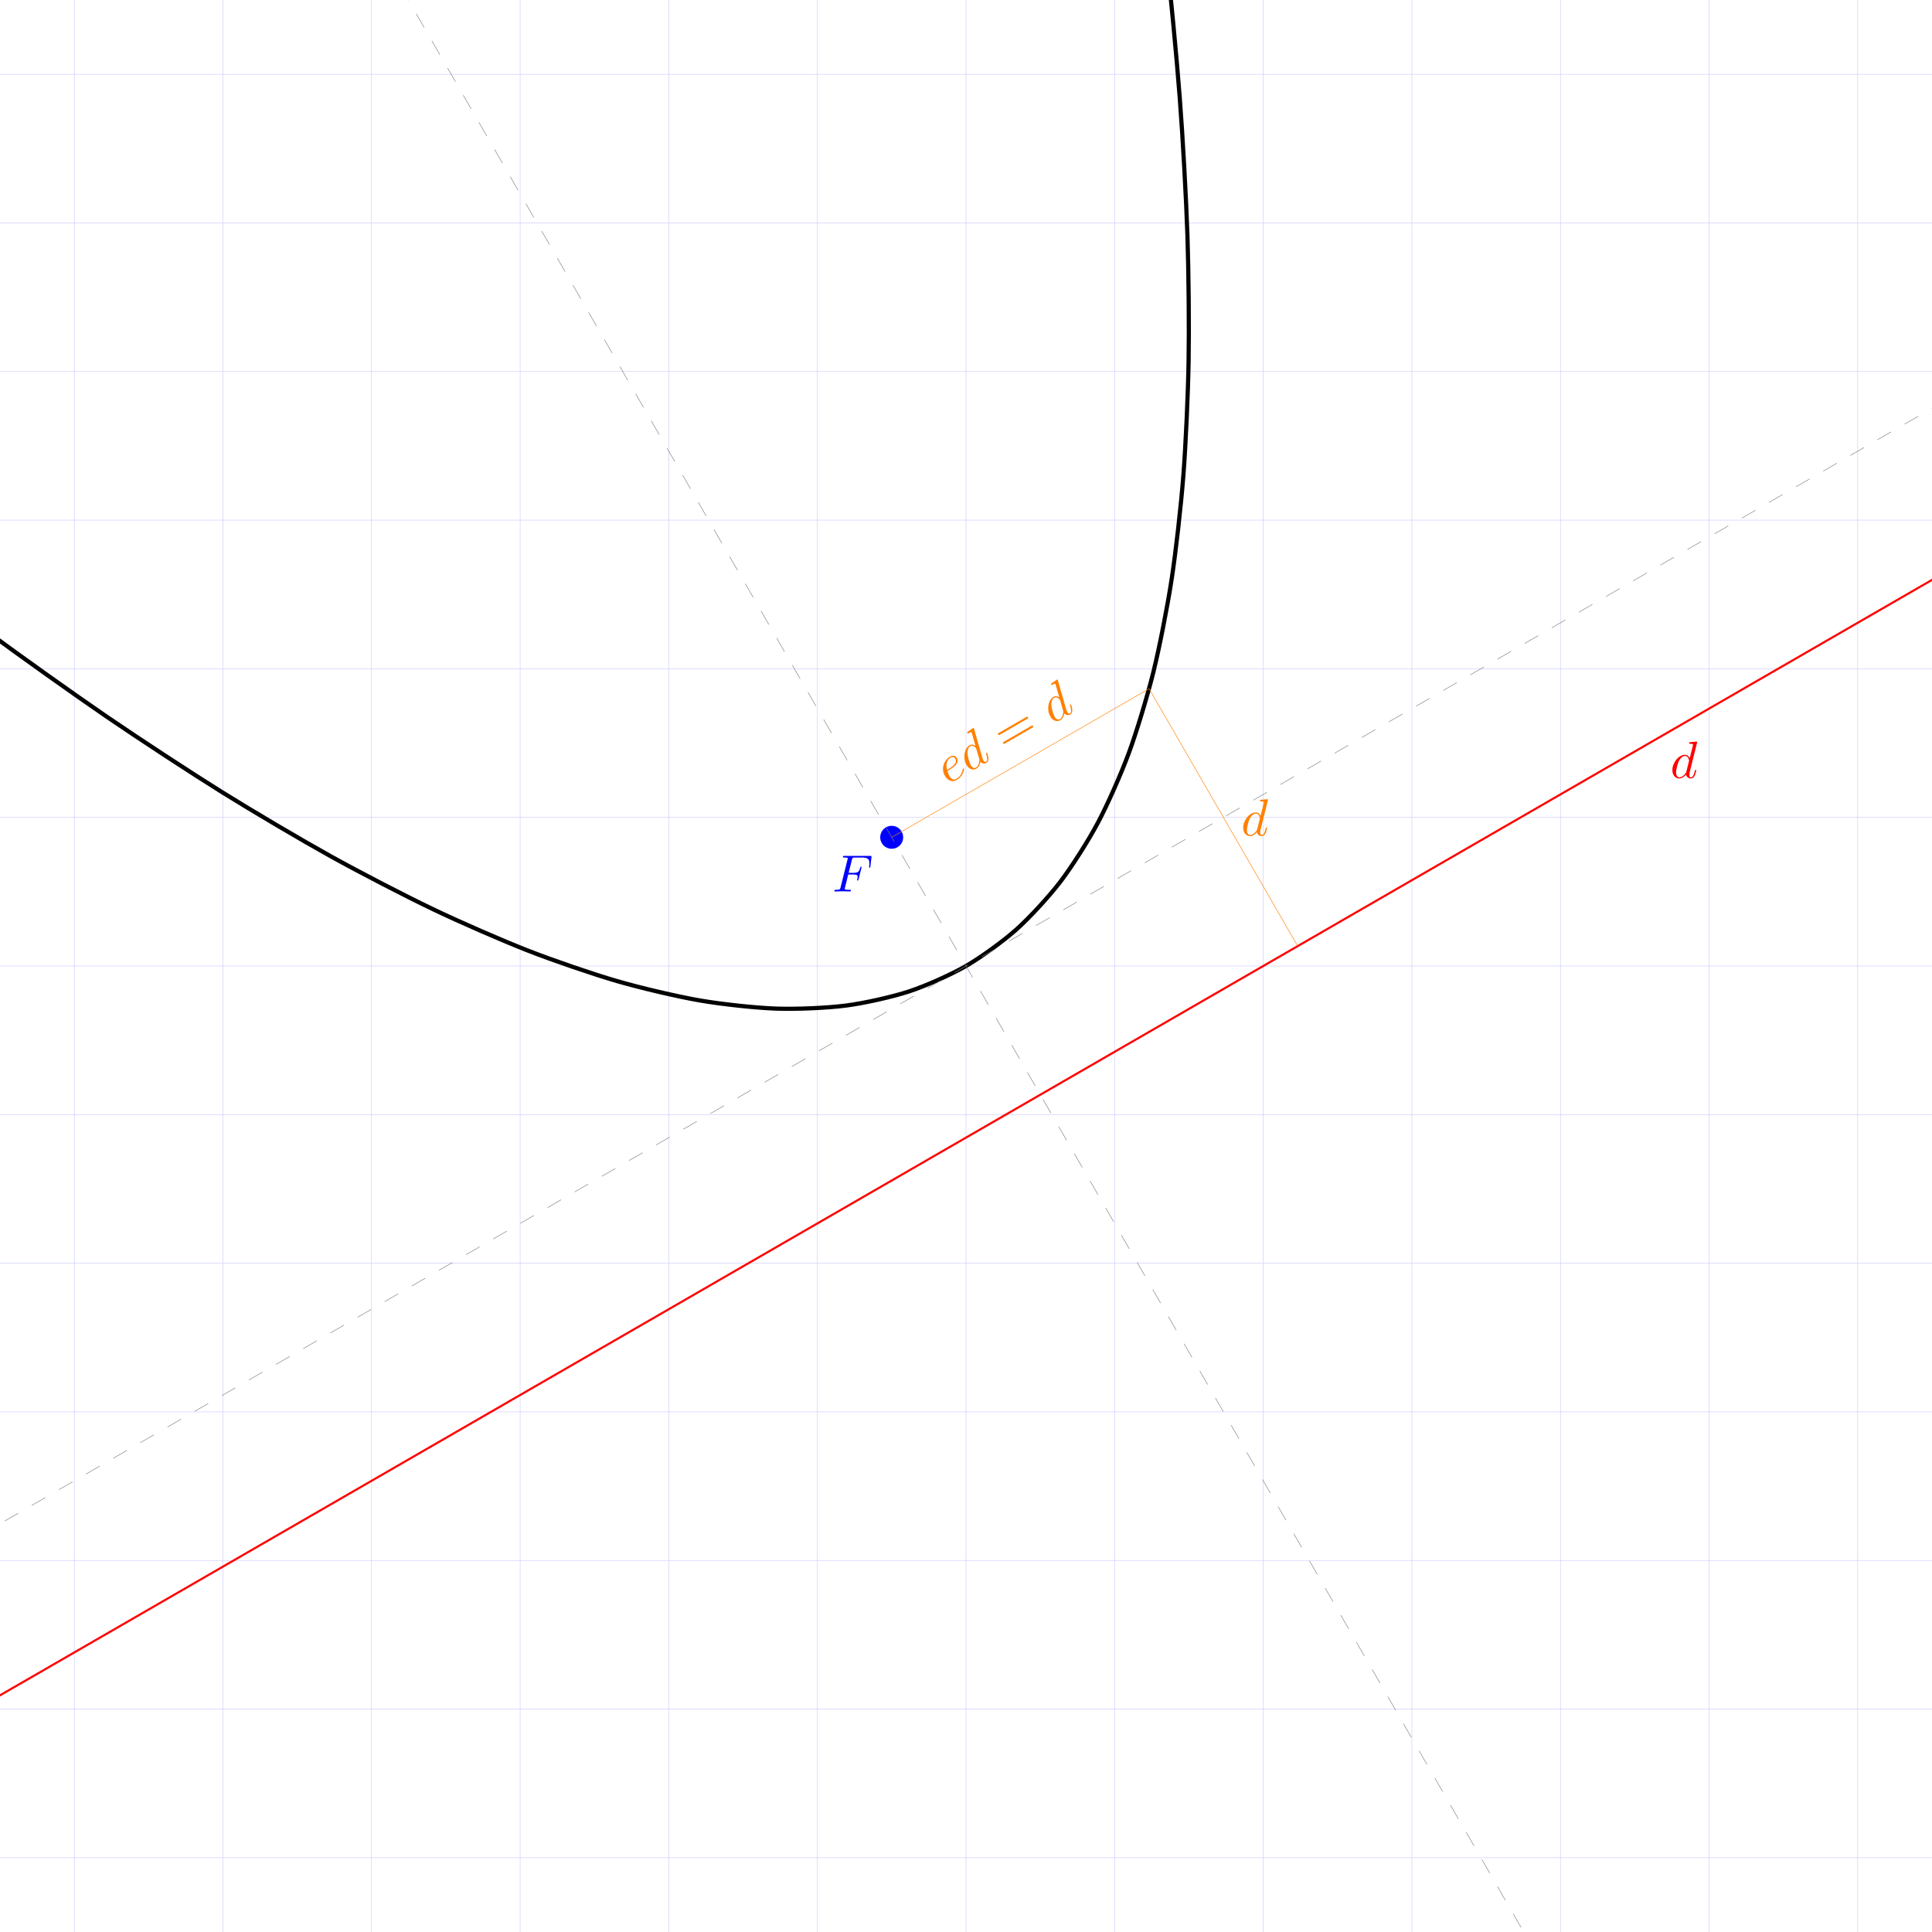 <?xml version="1.0" encoding="UTF-8"?>
<svg xmlns="http://www.w3.org/2000/svg" xmlns:xlink="http://www.w3.org/1999/xlink" width="368.504pt" height="368.504pt" viewBox="0 0 368.504 368.504" version="1.1">
<defs>
<g>
<symbol overflow="visible" id="glyph0-0">
<path style="stroke:none;" d=""/>
</symbol>
<symbol overflow="visible" id="glyph0-1">
<path style="stroke:none;" d="M 3.016 -3.234 L 3.984 -3.234 C 4.734 -3.234 4.812 -3.078 4.812 -2.797 C 4.812 -2.719 4.812 -2.609 4.75 -2.297 C 4.719 -2.25 4.719 -2.219 4.719 -2.188 C 4.719 -2.109 4.781 -2.078 4.828 -2.078 C 4.938 -2.078 4.938 -2.109 4.984 -2.281 L 5.531 -4.453 C 5.562 -4.562 5.562 -4.578 5.562 -4.609 C 5.562 -4.625 5.547 -4.719 5.438 -4.719 C 5.344 -4.719 5.328 -4.672 5.297 -4.5 C 5.078 -3.734 4.859 -3.547 4 -3.547 L 3.094 -3.547 L 3.734 -6.078 C 3.828 -6.438 3.844 -6.469 4.281 -6.469 L 5.594 -6.469 C 6.812 -6.469 7.047 -6.141 7.047 -5.375 C 7.047 -5.141 7.047 -5.109 7.016 -4.828 C 7 -4.703 7 -4.688 7 -4.656 C 7 -4.609 7.031 -4.531 7.125 -4.531 C 7.234 -4.531 7.234 -4.594 7.25 -4.781 L 7.453 -6.516 C 7.484 -6.781 7.438 -6.781 7.188 -6.781 L 2.297 -6.781 C 2.109 -6.781 2 -6.781 2 -6.578 C 2 -6.469 2.094 -6.469 2.281 -6.469 C 2.656 -6.469 2.938 -6.469 2.938 -6.297 C 2.938 -6.25 2.938 -6.234 2.875 -6.047 L 1.562 -0.781 C 1.469 -0.391 1.453 -0.312 0.656 -0.312 C 0.484 -0.312 0.375 -0.312 0.375 -0.125 C 0.375 0 0.5 0 0.531 0 C 0.812 0 1.562 -0.031 1.844 -0.031 C 2.172 -0.031 3 0 3.328 0 C 3.422 0 3.531 0 3.531 -0.188 C 3.531 -0.266 3.484 -0.297 3.484 -0.297 C 3.453 -0.312 3.422 -0.312 3.203 -0.312 C 2.984 -0.312 2.938 -0.312 2.688 -0.328 C 2.391 -0.359 2.359 -0.406 2.359 -0.531 C 2.359 -0.547 2.359 -0.609 2.406 -0.75 Z M 3.016 -3.234 "/>
</symbol>
<symbol overflow="visible" id="glyph0-2">
<path style="stroke:none;" d="M 5.141 -6.812 C 5.141 -6.812 5.141 -6.922 5.016 -6.922 C 4.859 -6.922 3.922 -6.828 3.75 -6.812 C 3.672 -6.797 3.609 -6.75 3.609 -6.625 C 3.609 -6.5 3.703 -6.5 3.844 -6.5 C 4.328 -6.5 4.344 -6.438 4.344 -6.328 L 4.312 -6.125 L 3.719 -3.766 C 3.531 -4.141 3.25 -4.406 2.797 -4.406 C 1.641 -4.406 0.406 -2.938 0.406 -1.484 C 0.406 -0.547 0.953 0.109 1.719 0.109 C 1.922 0.109 2.422 0.062 3.016 -0.641 C 3.094 -0.219 3.453 0.109 3.922 0.109 C 4.281 0.109 4.5 -0.125 4.672 -0.438 C 4.828 -0.797 4.969 -1.406 4.969 -1.422 C 4.969 -1.531 4.875 -1.531 4.844 -1.531 C 4.75 -1.531 4.734 -1.484 4.703 -1.344 C 4.531 -0.703 4.359 -0.109 3.953 -0.109 C 3.672 -0.109 3.656 -0.375 3.656 -0.562 C 3.656 -0.812 3.672 -0.875 3.703 -1.047 Z M 3.078 -1.188 C 3.016 -1 3.016 -0.984 2.875 -0.812 C 2.438 -0.266 2.031 -0.109 1.75 -0.109 C 1.25 -0.109 1.109 -0.656 1.109 -1.047 C 1.109 -1.547 1.422 -2.766 1.656 -3.234 C 1.969 -3.812 2.406 -4.188 2.812 -4.188 C 3.453 -4.188 3.594 -3.375 3.594 -3.312 C 3.594 -3.25 3.578 -3.188 3.562 -3.141 Z M 3.078 -1.188 "/>
</symbol>
<symbol overflow="visible" id="glyph1-0">
<path style="stroke:none;" d=""/>
</symbol>
<symbol overflow="visible" id="glyph1-1">
<path style="stroke:none;" d="M 0.469 -2.906 C 0.734 -3.062 1.344 -3.453 1.672 -3.875 C 2.141 -4.5 1.875 -5.031 1.797 -5.141 C 1.578 -5.531 1.062 -5.688 0.469 -5.344 C -0.5 -4.797 -1.328 -3.203 -0.453 -1.688 C 0.062 -0.797 0.953 -0.422 1.812 -0.922 C 3.031 -1.625 3.234 -2.969 3.172 -3.062 C 3.141 -3.109 3.078 -3.156 3.016 -3.125 C 2.969 -3.094 2.969 -3.062 2.938 -2.969 C 2.766 -1.719 1.828 -1.172 1.719 -1.109 C 1.047 -0.719 0.547 -1.406 0.391 -1.672 C 0.328 -1.781 0.188 -2.062 0.016 -2.641 Z M -0.047 -2.859 C -0.469 -4.375 0.344 -5.031 0.578 -5.156 C 0.969 -5.391 1.359 -5.281 1.516 -4.984 C 2.047 -4.078 0.672 -3.281 0.312 -3.062 Z M -0.047 -2.859 "/>
</symbol>
<symbol overflow="visible" id="glyph1-2">
<path style="stroke:none;" d="M 1.047 -8.469 C 1.047 -8.469 1 -8.562 0.891 -8.5 C 0.75 -8.422 -0.016 -7.859 -0.156 -7.781 C -0.203 -7.719 -0.25 -7.641 -0.188 -7.531 C -0.125 -7.422 -0.047 -7.469 0.078 -7.547 C 0.5 -7.781 0.547 -7.75 0.609 -7.656 L 0.672 -7.453 L 1.344 -5.125 C 1 -5.344 0.609 -5.438 0.219 -5.203 C -0.781 -4.625 -1.109 -2.75 -0.375 -1.484 C 0.094 -0.672 0.875 -0.375 1.531 -0.766 C 1.719 -0.859 2.125 -1.156 2.297 -2.062 C 2.562 -1.734 3.031 -1.625 3.438 -1.859 C 3.75 -2.047 3.828 -2.359 3.828 -2.703 C 3.797 -3.094 3.594 -3.703 3.594 -3.719 C 3.531 -3.812 3.453 -3.766 3.422 -3.75 C 3.344 -3.703 3.359 -3.641 3.406 -3.5 C 3.578 -2.875 3.734 -2.266 3.375 -2.062 C 3.141 -1.922 2.984 -2.156 2.891 -2.312 C 2.766 -2.531 2.75 -2.578 2.688 -2.75 Z M 2.078 -2.562 C 2.109 -2.359 2.125 -2.359 2.078 -2.141 C 1.984 -1.453 1.719 -1.109 1.469 -0.969 C 1.031 -0.719 0.625 -1.109 0.438 -1.453 C 0.188 -1.891 -0.141 -3.094 -0.172 -3.625 C -0.203 -4.281 -0.016 -4.828 0.344 -5.031 C 0.891 -5.344 1.422 -4.719 1.453 -4.672 C 1.484 -4.609 1.5 -4.547 1.516 -4.5 Z M 2.078 -2.562 "/>
</symbol>
<symbol overflow="visible" id="glyph2-0">
<path style="stroke:none;" d=""/>
</symbol>
<symbol overflow="visible" id="glyph2-1">
<path style="stroke:none;" d="M 4.297 -6.25 C 4.438 -6.328 4.594 -6.422 4.5 -6.578 C 4.391 -6.766 4.234 -6.672 4.109 -6.594 L -1.062 -3.609 C -1.172 -3.547 -1.344 -3.453 -1.234 -3.266 C -1.141 -3.109 -0.969 -3.203 -0.859 -3.266 Z M 5.281 -4.578 C 5.406 -4.656 5.562 -4.75 5.453 -4.922 C 5.359 -5.078 5.203 -4.984 5.062 -4.906 L -0.094 -1.922 C -0.203 -1.859 -0.375 -1.766 -0.281 -1.609 C -0.172 -1.438 0 -1.531 0.109 -1.594 Z M 5.281 -4.578 "/>
</symbol>
</g>
<clipPath id="clip1">
  <path d="M 0 0 L 368.504 0 L 368.504 368.504 L 0 368.504 Z M 0 0 "/>
</clipPath>
<clipPath id="clip2">
  <path d="M 0 61 L 368.504 61 L 368.504 357 L 0 357 Z M 0 61 "/>
</clipPath>
<clipPath id="clip3">
  <path d="M 41 0 L 328 0 L 328 368.504 L 41 368.504 Z M 41 0 "/>
</clipPath>
<clipPath id="clip4">
  <path d="M 0 41 L 368.504 41 L 368.504 328 L 0 328 Z M 0 41 "/>
</clipPath>
</defs>
<g id="surface1">
<g clip-path="url(#clip1)" clip-rule="nonzero">
<path style="fill:none;stroke-width:0.1;stroke-linecap:butt;stroke-linejoin:miter;stroke:rgb(79.999%,79.999%,100%);stroke-opacity:1;stroke-miterlimit:10;" d="M -226.775 -226.775 L 226.775 -226.775 M -226.775 -198.428 L 226.775 -198.428 M -226.775 -170.08 L 226.775 -170.08 M -226.775 -141.732 L 226.775 -141.732 M -226.775 -113.389 L 226.775 -113.389 M -226.775 -85.041 L 226.775 -85.041 M -226.775 -56.693 L 226.775 -56.693 M -226.775 -28.346 L 226.775 -28.346 M -226.775 -0.002 L 226.775 -0.002 M -226.775 28.346 L 226.775 28.346 M -226.775 56.693 L 226.775 56.693 M -226.775 85.041 L 226.775 85.041 M -226.775 113.389 L 226.775 113.389 M -226.775 141.732 L 226.775 141.732 M -226.775 170.08 L 226.775 170.08 M -226.775 198.428 L 226.775 198.428 M -226.775 226.764 L 226.775 226.764 M -226.775 -226.775 L -226.775 226.775 M -198.428 -226.775 L -198.428 226.775 M -170.08 -226.775 L -170.08 226.775 M -141.732 -226.775 L -141.732 226.775 M -113.389 -226.775 L -113.389 226.775 M -85.041 -226.775 L -85.041 226.775 M -56.693 -226.775 L -56.693 226.775 M -28.346 -226.775 L -28.346 226.775 M 0.002 -226.775 L 0.002 226.775 M 28.346 -226.775 L 28.346 226.775 M 56.693 -226.775 L 56.693 226.775 M 85.041 -226.775 L 85.041 226.775 M 113.389 -226.775 L 113.389 226.775 M 141.732 -226.775 L 141.732 226.775 M 170.08 -226.775 L 170.08 226.775 M 198.428 -226.775 L 198.428 226.775 M 226.764 -226.775 L 226.764 226.775 " transform="matrix(1,0,0,-1,184.252,184.252)"/>
</g>
<path style="fill:none;stroke-width:0.797;stroke-linecap:butt;stroke-linejoin:miter;stroke:rgb(0%,0%,0%);stroke-opacity:1;stroke-miterlimit:10;" d="M -211.33 82.564 C -211.33 82.564 -193.545 68.83 -186.951 63.963 C -180.357 59.1 -170.057 51.768 -163.807 47.494 C -157.553 43.221 -147.799 36.838 -141.889 33.154 C -135.979 29.471 -126.772 24.041 -121.201 20.947 C -115.635 17.857 -106.975 13.373 -101.748 10.873 C -96.518 8.369 -88.408 4.834 -83.522 2.924 C -78.635 1.018 -71.072 -1.572 -66.525 -2.889 C -61.979 -4.209 -54.963 -5.846 -50.76 -6.572 C -46.557 -7.299 -40.088 -7.99 -36.225 -8.127 C -32.361 -8.264 -26.443 -8.006 -22.92 -7.549 C -19.4 -7.096 -14.025 -5.889 -10.846 -4.842 C -7.666 -3.795 -2.842 -1.639 -0.002 -0.002 C 2.834 1.639 7.115 4.74 9.611 6.967 C 12.107 9.197 15.838 13.248 17.994 16.068 C 20.15 18.889 23.334 23.889 25.146 27.303 C 26.963 30.713 29.6 36.662 31.072 40.666 C 32.545 44.67 34.631 51.565 35.764 56.158 C 36.896 60.752 38.435 68.596 39.225 73.783 C 40.018 78.971 41.01 87.76 41.459 93.537 C 41.908 99.314 42.353 109.057 42.459 115.424 C 42.568 121.795 42.467 132.482 42.232 139.443 C 41.998 146.4 41.35 158.041 40.771 165.592 C 40.197 173.143 39.002 185.725 38.084 193.869 C 37.166 202.014 34.166 224.279 34.166 224.279 " transform="matrix(1,0,0,-1,184.252,184.252)"/>
<path style="fill-rule:nonzero;fill:rgb(0%,0%,100%);fill-opacity:1;stroke-width:0.399;stroke-linecap:butt;stroke-linejoin:miter;stroke:rgb(0%,0%,100%);stroke-opacity:1;stroke-miterlimit:10;" d="M -12.447 25.545 C -12.998 26.498 -14.217 26.826 -15.17 26.275 C -16.123 25.725 -16.447 24.506 -15.9 23.553 C -15.35 22.6 -14.131 22.272 -13.178 22.822 C -12.225 23.373 -11.897 24.592 -12.447 25.545 Z M -12.447 25.545 " transform="matrix(1,0,0,-1,184.252,184.252)"/>
<g style="fill:rgb(0%,0%,100%);fill-opacity:1;">
  <use xlink:href="#glyph0-1" x="158.769" y="170.031"/>
</g>
<g clip-path="url(#clip2)" clip-rule="nonzero">
<path style="fill:none;stroke-width:0.399;stroke-linecap:butt;stroke-linejoin:miter;stroke:rgb(100%,0%,0%);stroke-opacity:1;stroke-miterlimit:10;" d="M -231.318 -166.283 L 259.666 117.186 " transform="matrix(1,0,0,-1,184.252,184.252)"/>
</g>
<path style="fill:none;stroke-width:0.399;stroke-linecap:butt;stroke-linejoin:miter;stroke:rgb(100%,0%,0%);stroke-opacity:1;stroke-miterlimit:10;" d="M 136.92 46.318 Z M 136.92 46.318 " transform="matrix(1,0,0,-1,184.252,184.252)"/>
<g style="fill:rgb(100%,0%,0%);fill-opacity:1;">
  <use xlink:href="#glyph0-2" x="318.576" y="148.373"/>
</g>
<path style="fill:none;stroke-width:0.1;stroke-linecap:butt;stroke-linejoin:miter;stroke:rgb(100%,50%,0%);stroke-opacity:1;stroke-miterlimit:10;" d="M -14.174 24.549 L 34.924 52.897 " transform="matrix(1,0,0,-1,184.252,184.252)"/>
<g style="fill:rgb(100%,50%,0%);fill-opacity:1;">
  <use xlink:href="#glyph1-1" x="180.691" y="149.685"/>
  <use xlink:href="#glyph1-2" x="184.708" y="147.366"/>
</g>
<g style="fill:rgb(100%,50%,0%);fill-opacity:1;">
  <use xlink:href="#glyph2-1" x="191.596" y="143.389"/>
</g>
<g style="fill:rgb(100%,50%,0%);fill-opacity:1;">
  <use xlink:href="#glyph1-2" x="200.703" y="138.131"/>
</g>
<path style="fill:none;stroke-width:0.1;stroke-linecap:butt;stroke-linejoin:miter;stroke:rgb(100%,50%,0%);stroke-opacity:1;stroke-miterlimit:10;" d="M 34.924 52.897 L 63.271 3.799 " transform="matrix(1,0,0,-1,184.252,184.252)"/>
<g style="fill:rgb(100%,50%,0%);fill-opacity:1;">
  <use xlink:href="#glyph0-2" x="236.72" y="159.365"/>
</g>
<g clip-path="url(#clip3)" clip-rule="nonzero">
<path style="fill:none;stroke-width:0.1;stroke-linecap:butt;stroke-linejoin:miter;stroke:rgb(50%,50%,50%);stroke-opacity:1;stroke-dasharray:2.989,2.989;stroke-miterlimit:10;" d="M 141.732 -245.49 L -141.732 245.49 " transform="matrix(1,0,0,-1,184.252,184.252)"/>
</g>
<g clip-path="url(#clip4)" clip-rule="nonzero">
<path style="fill:none;stroke-width:0.1;stroke-linecap:butt;stroke-linejoin:miter;stroke:rgb(50%,50%,50%);stroke-opacity:1;stroke-dasharray:2.989,2.989;stroke-miterlimit:10;" d="M -245.49 -141.732 L 245.49 141.732 " transform="matrix(1,0,0,-1,184.252,184.252)"/>
</g>
</g>
</svg>

